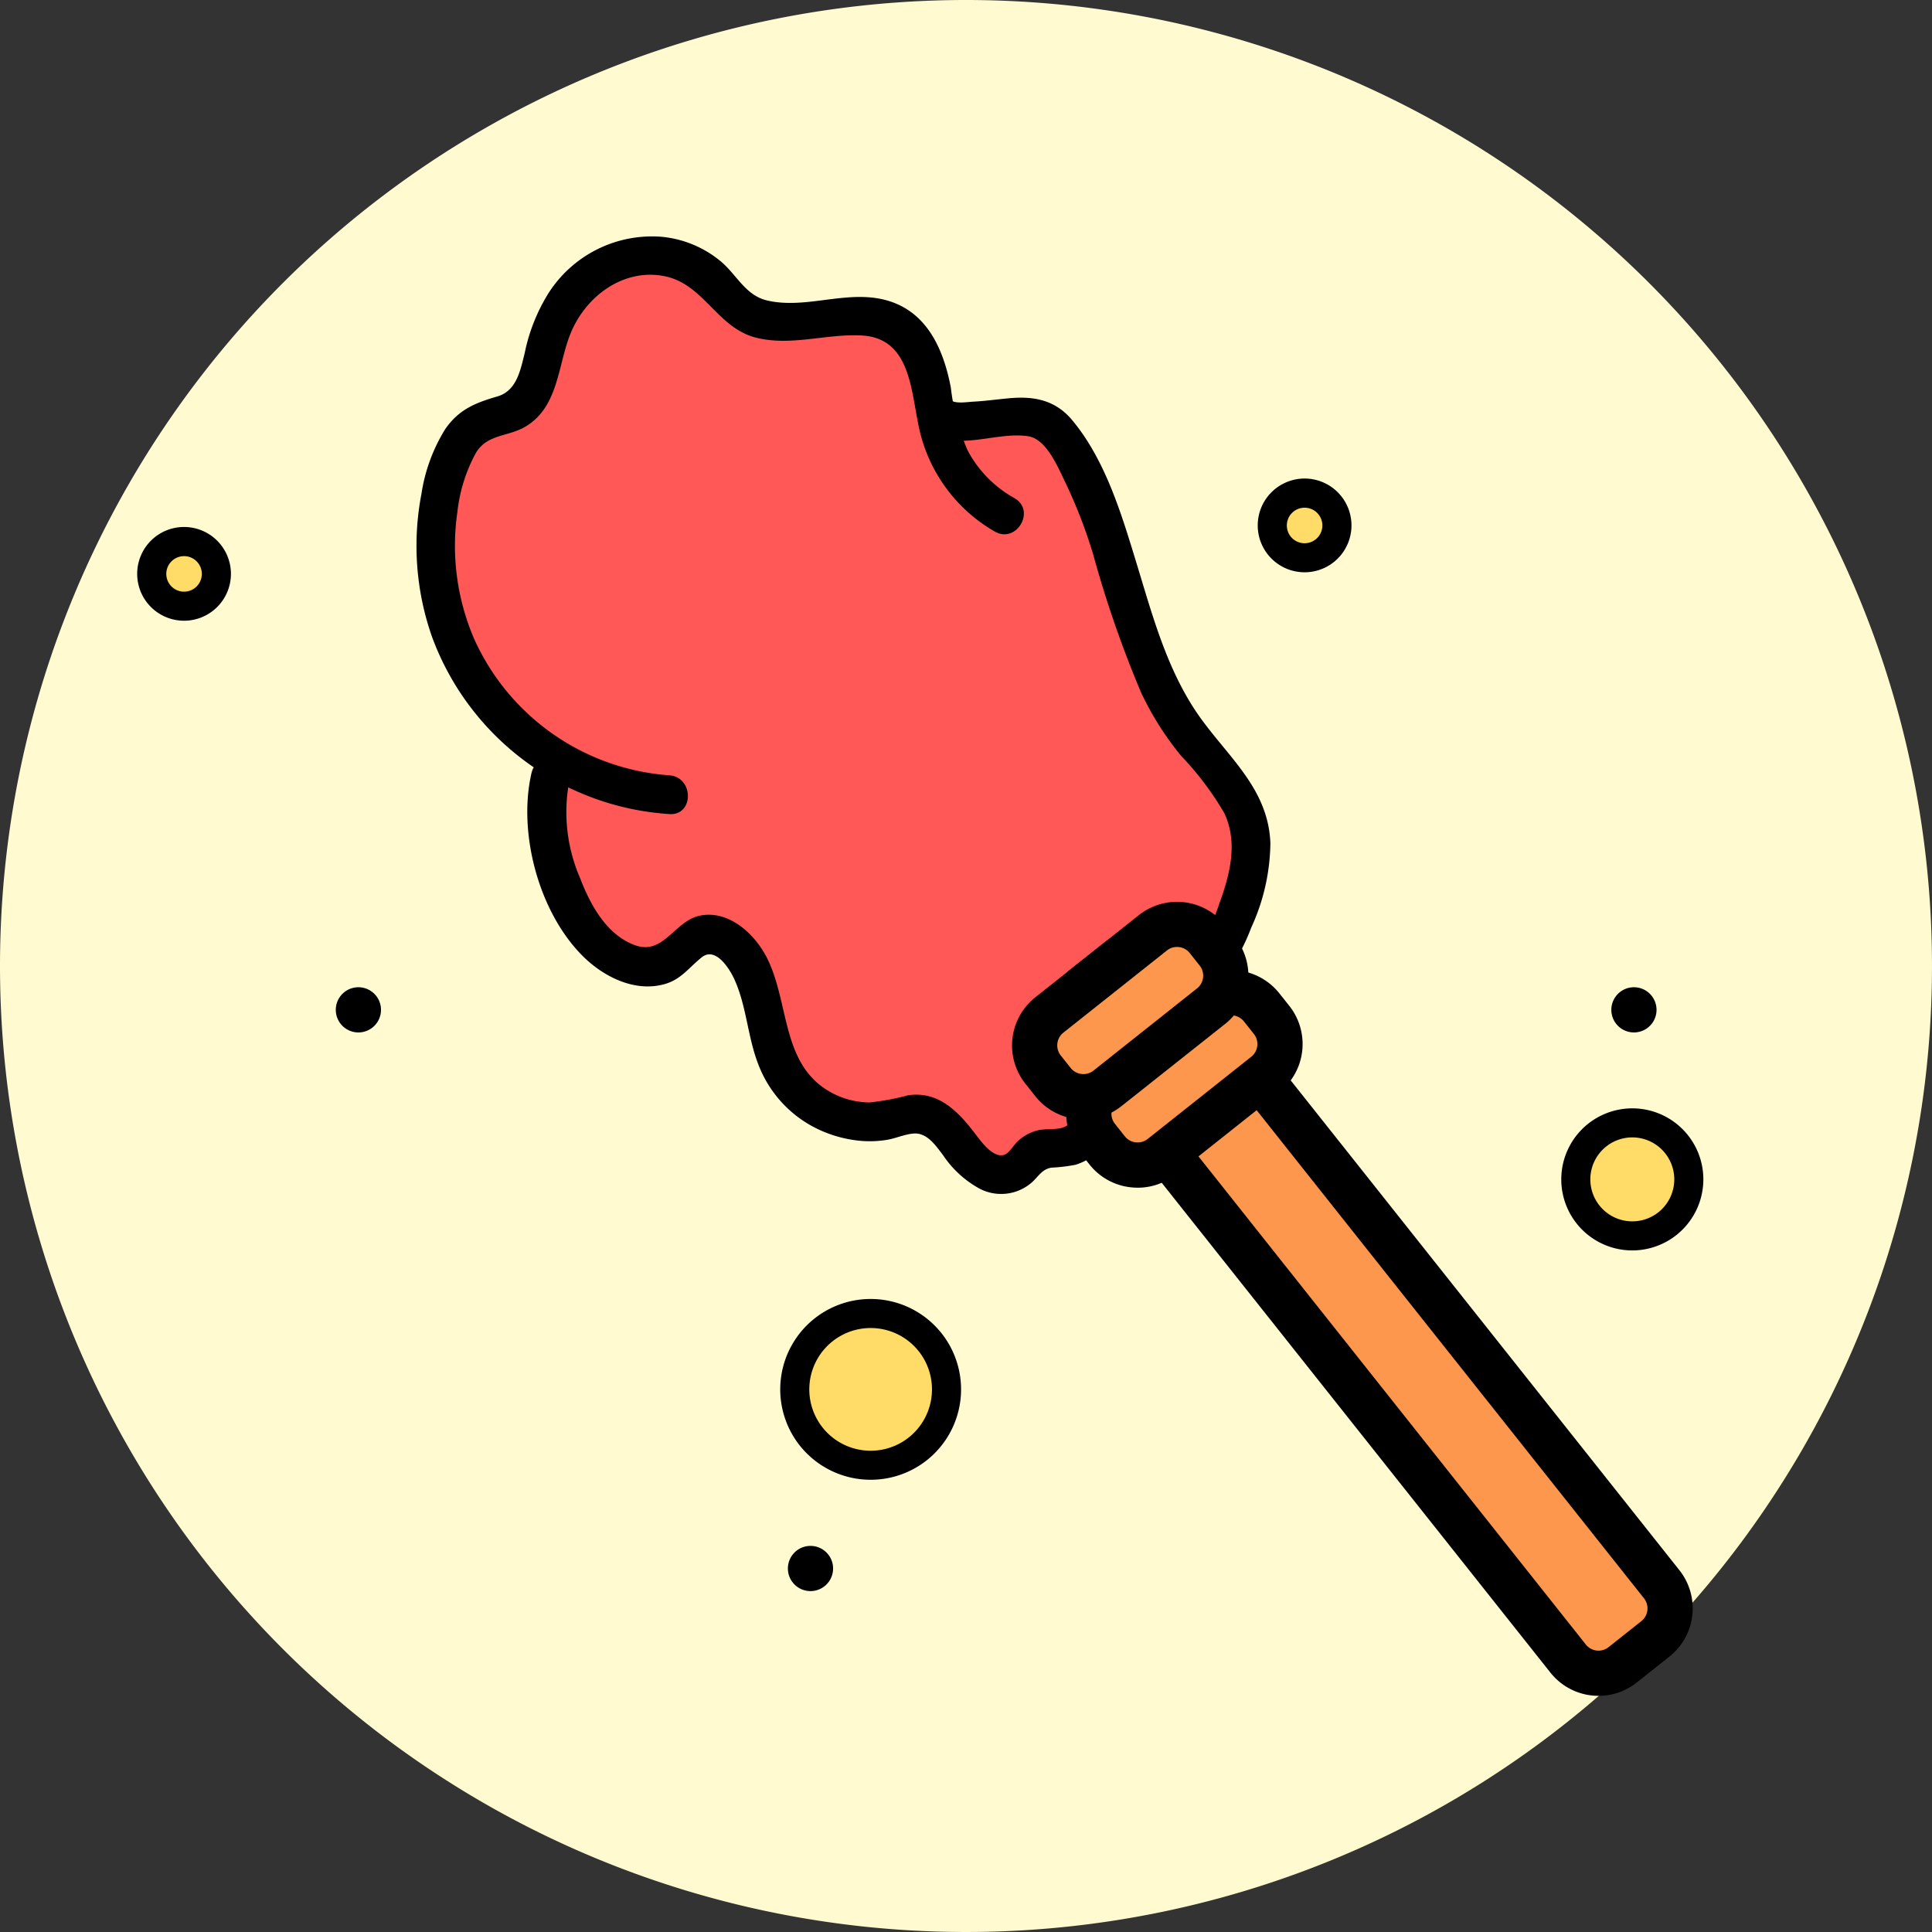 <svg xmlns="http://www.w3.org/2000/svg" xmlns:xlink="http://www.w3.org/1999/xlink" width="169" height="169" viewBox="0 0 169 169">
  <rect x="0" y="0" width="169" height="169" fill="#333333" stroke="none"/>
  <defs>
    <clipPath id="clip-path">
      <rect id="Rectángulo_379418" data-name="Rectángulo 379418" width="137" height="127.685" fill="none"/>
    </clipPath>
  </defs>
  <g id="Grupo_1077161" data-name="Grupo 1077161" transform="translate(-1061 -2925.061)">
    <g id="Grupo_1077158" data-name="Grupo 1077158" transform="translate(1061 2925.061)">
      <path id="Unión_12" data-name="Unión 12" d="M84.5,0A84.5,84.5,0,1,1,0,84.5,84.5,84.5,0,0,1,84.5,0Z" transform="translate(0 0)" fill="#fffad0"/>
    </g>
    <g id="Grupo_1077108" data-name="Grupo 1077108" transform="translate(1073 2945.719)">
      <path id="Trazado_823511" data-name="Trazado 823511" d="M162.885,65.287l3.459-6.376-2.048-6.72-6.7-8.438-5.562-17.122-4.061-6.913-9.174.311-3.248-8-7.107-.875-6.275-.517-7.865-5.571-7.13,2.705-2.839,4.743L103.3,17.552l-5.285,2.531L95.25,26.818l.606,9.982,4.256,8.635,5.791,5.39-1.024,7.7,4.374,7.543,4.3,2.128,4.3-4.13,2.192,1.252,3.423,4.905,1.253,6.31,4.757,4.056,5.755.06,2.58-.195,4.5,5.672,4.088-1.08,1.533-1.6,3.77-.807Z" transform="translate(-68.344 -3.635)" fill="#ff5856"/>
      <g id="Grupo_1077107" data-name="Grupo 1077107">
        <g id="Grupo_1077106" data-name="Grupo 1077106" clip-path="url(#clip-path)">
          <path id="Trazado_823512" data-name="Trazado 823512" d="M455.387,279.53a4.943,4.943,0,1,1-4.943-4.943,4.943,4.943,0,0,1,4.943,4.943" transform="translate(-319.658 -197.023)" fill="#ffdc67"/>
          <path id="Trazado_823513" data-name="Trazado 823513" d="M447.214,282.516a6.214,6.214,0,1,1,6.214-6.214,6.221,6.221,0,0,1-6.214,6.214m0-9.887a3.672,3.672,0,1,0,3.672,3.672,3.676,3.676,0,0,0-3.672-3.672" transform="translate(-316.429 -193.794)"/>
          <path id="Trazado_823514" data-name="Trazado 823514" d="M214.4,345.459a6.638,6.638,0,1,1,1.073-9.326,6.638,6.638,0,0,1-1.073,9.326" transform="translate(-146.111 -239.382)" fill="#ffdc67"/>
          <path id="Trazado_823515" data-name="Trazado 823515" d="M200.855,341.955a7.909,7.909,0,1,1,11.112,1.279,7.918,7.918,0,0,1-11.112-1.279m10.4-8.253a5.367,5.367,0,1,0-.868,7.54,5.373,5.373,0,0,0,.868-7.54" transform="translate(-142.891 -236.161)"/>
          <path id="Trazado_823516" data-name="Trazado 823516" d="M351.5,82.411a2.825,2.825,0,1,1,2.825,2.825,2.825,2.825,0,0,1-2.825-2.825" transform="translate(-252.21 -57.105)" fill="#ffdc67"/>
          <path id="Trazado_823517" data-name="Trazado 823517" d="M351.1,83.279a4.1,4.1,0,1,1,4.1-4.1,4.1,4.1,0,0,1-4.1,4.1m0-5.649a1.554,1.554,0,1,0,1.554,1.554,1.555,1.555,0,0,0-1.554-1.554" transform="translate(-248.981 -53.877)"/>
          <path id="Trazado_823518" data-name="Trazado 823518" d="M4.5,97.411a2.825,2.825,0,1,1,2.825,2.825A2.825,2.825,0,0,1,4.5,97.411" transform="translate(-3.229 -67.868)" fill="#ffdc67"/>
          <path id="Trazado_823519" data-name="Trazado 823519" d="M4.1,98.279a4.1,4.1,0,1,1,4.1-4.1,4.1,4.1,0,0,1-4.1,4.1m0-5.649a1.554,1.554,0,1,0,1.554,1.554A1.555,1.555,0,0,0,4.1,92.629" transform="translate(0 -64.64)"/>
          <path id="Trazado_823520" data-name="Trazado 823520" d="M205.455,407.564a1.977,1.977,0,1,1-1.977-1.977,1.977,1.977,0,0,1,1.977,1.977" transform="translate(-144.581 -291.019)"/>
          <path id="Trazado_823521" data-name="Trazado 823521" d="M460.455,234.564a1.977,1.977,0,1,1-1.977-1.977,1.977,1.977,0,0,1,1.977,1.977" transform="translate(-327.551 -166.887)"/>
          <path id="Trazado_823522" data-name="Trazado 823522" d="M65.455,234.564a1.977,1.977,0,1,1-1.977-1.977,1.977,1.977,0,0,1,1.977,1.977" transform="translate(-44.128 -166.887)"/>
          <path id="Trazado_823523" data-name="Trazado 823523" d="M332.454,283.6l-42.843-53.989a3.4,3.4,0,0,1,.548-4.762l2.877-2.283a3.4,3.4,0,0,1,4.762.548L340.641,277.1a3.4,3.4,0,0,1-.548,4.763l-2.877,2.283a3.4,3.4,0,0,1-4.762-.548" transform="translate(-207.28 -159.173)" fill="#fc974d"/>
          <path id="Trazado_823524" data-name="Trazado 823524" d="M330.091,281.832a5.36,5.36,0,0,1-4.21-2.028h0l-42.843-53.989a5.377,5.377,0,0,1,.868-7.54l2.876-2.283a5.377,5.377,0,0,1,7.54.868l42.843,53.989a5.377,5.377,0,0,1-.868,7.54l-2.876,2.283a5.341,5.341,0,0,1-3.331,1.161m-1.112-4.487a1.414,1.414,0,0,0,1.984.229l2.877-2.283a1.423,1.423,0,0,0,.229-1.984l-42.843-53.989a1.414,1.414,0,0,0-1.984-.228l-2.876,2.283a1.422,1.422,0,0,0-.229,1.984Z" transform="translate(-202.256 -154.148)"/>
          <path id="Trazado_823525" data-name="Trazado 823525" d="M267.752,101.138a19.359,19.359,0,0,1,1.441-2.29,16.943,16.943,0,0,0,1.533-3.1,18.14,18.14,0,0,0,1.681-7.392c-.182-5.074-4.166-7.884-6.7-11.819-2.479-3.85-3.677-8.312-5-12.647-1.306-4.273-2.714-9.028-5.62-12.526-1.475-1.776-3.328-2.134-5.515-1.937-1.051.095-2.1.244-3.151.3-.467.023-1.595.212-1.985-.142-1.613-1.462-4.018.928-2.4,2.4,2.617,2.371,6.169.311,9.182.767,1.643.249,2.663,2.852,3.313,4.169a43.947,43.947,0,0,1,2.376,6.176,97.354,97.354,0,0,0,4.2,12.1,26.531,26.531,0,0,0,3.485,5.507,26.844,26.844,0,0,1,3.761,4.976c1.214,2.5.556,5.27-.345,7.758a16.852,16.852,0,0,1-1.428,3.225,30,30,0,0,0-1.752,2.763c-.943,1.956,1.978,3.677,2.927,1.711" transform="translate(-173.281 -35.25)"/>
          <path id="Trazado_823526" data-name="Trazado 823526" d="M138.789,22.912a10.251,10.251,0,0,1-4.1-4.19,19.2,19.2,0,0,1-1.458-5.461c-.66-3.483-2.182-6.879-5.97-7.736-3.369-.762-6.821.887-10.133.092-1.859-.446-2.63-2.231-3.994-3.388a9.507,9.507,0,0,0-5.14-2.169,10.745,10.745,0,0,0-9.98,4.959,15.872,15.872,0,0,0-2.059,5.2c-.38,1.517-.7,3.3-2.386,3.8-1.943.566-3.383,1.137-4.577,2.874a14.973,14.973,0,0,0-2.07,5.643,24.015,24.015,0,0,0,.934,12.543A23.762,23.762,0,0,0,108.6,50.552c2.177.15,2.168-3.24,0-3.39A20.325,20.325,0,0,1,91.539,35.247a20.582,20.582,0,0,1-1.472-11.14,13.926,13.926,0,0,1,1.625-5.165c1.015-1.645,2.765-1.376,4.288-2.261,2.935-1.706,2.849-5.344,3.971-8.139,1.305-3.251,4.594-5.744,8.2-5.047,3.493.675,4.614,4.541,8.069,5.392,3.063.754,6.118-.363,9.2-.2,4.122.212,4.3,4.47,4.94,7.656a13.812,13.812,0,0,0,6.719,9.5c1.9,1.078,3.611-1.85,1.711-2.927" transform="translate(-62.055 0)"/>
          <path id="Trazado_823527" data-name="Trazado 823527" d="M121.171,163.217c-1.2,5.235.636,12.13,4.46,15.971,1.841,1.849,4.63,3.25,7.271,2.455,1.393-.42,2.09-1.466,3.168-2.322,1.192-.946,2.406.951,2.854,1.934,1.075,2.358,1.152,5.063,2.106,7.472a10.338,10.338,0,0,0,5.325,5.687,11,11,0,0,0,3.816.981,9.4,9.4,0,0,0,1.978-.086c.818-.113,1.621-.5,2.43-.569,1.19-.1,1.934,1.027,2.585,1.875a9.1,9.1,0,0,0,3.191,2.937,4.072,4.072,0,0,0,4.568-.521c.6-.533.9-1.171,1.731-1.308a14.277,14.277,0,0,0,2.121-.255c3.957-1.258,3.722-5.972,3.007-9.191-.473-2.128-3.742-1.228-3.269.9.3,1.341.777,3.045.016,4.318-.721,1.206-2.018.675-3.178.992a4.023,4.023,0,0,0-1.617.9c-.322.286-.777,1.058-1.174,1.2-1,.364-2.076-1.181-2.585-1.844-1.484-1.938-3.195-3.739-5.858-3.35a21.913,21.913,0,0,1-3.372.628,7.145,7.145,0,0,1-3.367-.879c-4.386-2.4-3.615-7.82-5.605-11.764-1.051-2.082-3.3-4.184-5.817-3.709-2.276.431-3.2,3.5-5.712,2.6s-3.941-3.571-4.831-5.905a14.484,14.484,0,0,1-.971-8.247c.487-2.123-2.78-3.03-3.269-.9" transform="translate(-86.682 -116.242)"/>
          <path id="Trazado_823528" data-name="Trazado 823528" d="M296.307,248.081l-.878-1.106a3.4,3.4,0,0,1,.548-4.762l9.072-7.2a3.4,3.4,0,0,1,4.762.548l.878,1.106a3.4,3.4,0,0,1-.548,4.763l-9.072,7.2a3.4,3.4,0,0,1-4.762-.548" transform="translate(-211.454 -168.104)" fill="#fc974d"/>
          <path id="Trazado_823529" data-name="Trazado 823529" d="M293.952,246.314a5.456,5.456,0,0,1-.628-.036,5.33,5.33,0,0,1-3.591-1.991h0l-.878-1.106a5.377,5.377,0,0,1,.868-7.54l9.072-7.2a5.378,5.378,0,0,1,7.541.868l.878,1.106a5.377,5.377,0,0,1-.868,7.54l-9.072,7.2a5.319,5.319,0,0,1-3.322,1.16m-1.121-4.486a1.422,1.422,0,0,0,1.984.228l9.072-7.2a1.422,1.422,0,0,0,.229-1.984l-.878-1.106a1.422,1.422,0,0,0-1.984-.229l-9.072,7.2a1.421,1.421,0,0,0-.229,1.984Z" transform="translate(-206.429 -163.08)"/>
          <path id="Trazado_823530" data-name="Trazado 823530" d="M279.523,226.932l-.878-1.106a3.4,3.4,0,0,1,.548-4.762l9.072-7.2a3.4,3.4,0,0,1,4.762.548l.878,1.106a3.4,3.4,0,0,1-.548,4.763l-9.072,7.2a3.4,3.4,0,0,1-4.762-.548" transform="translate(-199.411 -152.929)" fill="#fc974d"/>
          <path id="Trazado_823531" data-name="Trazado 823531" d="M277.168,225.165a5.454,5.454,0,0,1-.627-.036,5.329,5.329,0,0,1-3.591-1.991l-.878-1.106a5.377,5.377,0,0,1,.869-7.54l9.072-7.2a5.377,5.377,0,0,1,7.54.868l.878,1.106a5.378,5.378,0,0,1-.868,7.54L280.49,224a5.32,5.32,0,0,1-3.322,1.16m8.173-15.078a1.394,1.394,0,0,0-.871.3l-9.072,7.2a1.422,1.422,0,0,0-.229,1.984l.878,1.106a1.422,1.422,0,0,0,1.984.229l9.072-7.2a1.422,1.422,0,0,0,.229-1.984l-.878-1.106a1.4,1.4,0,0,0-.945-.521,1.537,1.537,0,0,0-.168-.01" transform="translate(-194.386 -147.905)"/>
        </g>
      </g>
    </g>
  </g>
</svg>
